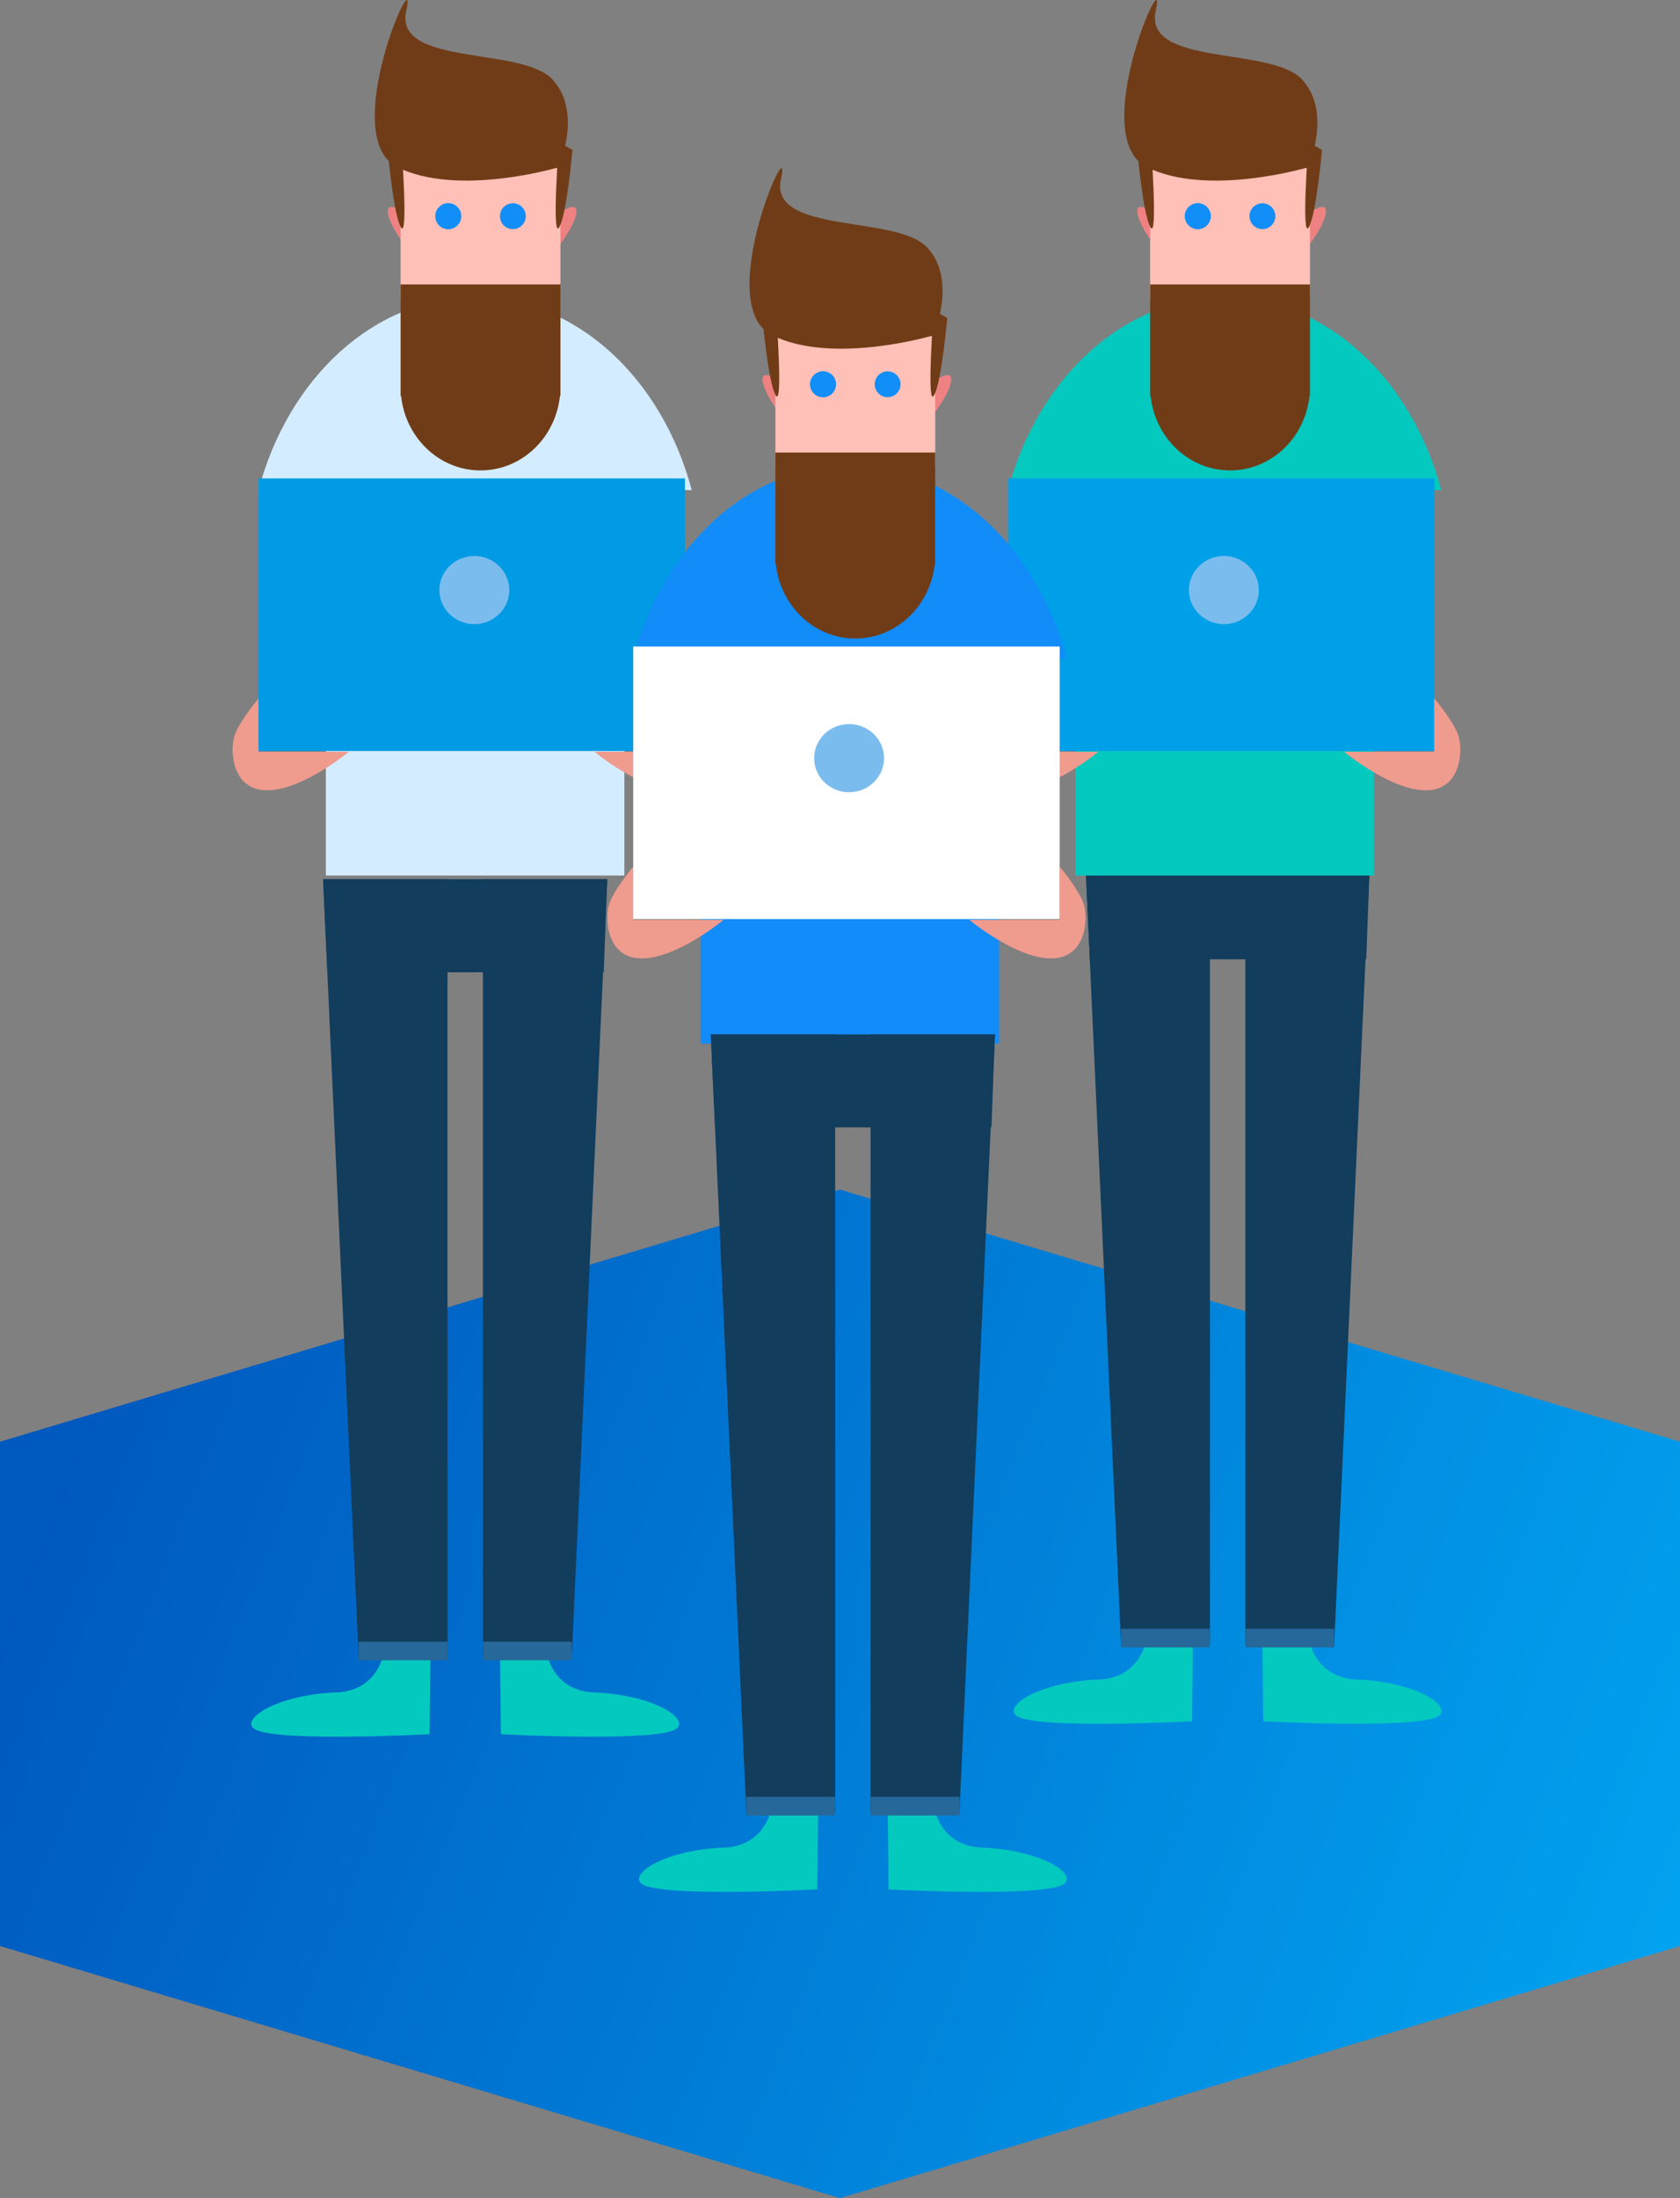 <svg xmlns="http://www.w3.org/2000/svg" width="130" height="170" viewBox="0 0 130 170">
    <rect x="0" y="0" width="130" height="170" fill="#808080" stroke="none"/>
    <defs>
        <linearGradient id="a" x1="0%" y1="46.072%" y2="69.48%">
            <stop offset="0%" stop-color="#0059BF"/>
            <stop offset="100%" stop-color="#01A2EF"/>
        </linearGradient>
    </defs>
    <g fill="none" fill-rule="evenodd">
        <path fill="url(#a)" d="M65 92l65 19.5v39L65 170 0 150.5v-39z"/>
        <g transform="translate(18)">
            <path fill="#04C9BF" d="M20.692 128.223l.067 5.898s11.405.606 13.412-.33c1.47-.686-1.427-2.769-6.458-2.915-2.923-.282-3.358-2.879-3.358-2.879l-3.663.226zM15.308 128.223l-.067 5.898s-11.405.606-13.412-.33c-1.47-.686 1.427-2.769 6.458-2.915 2.923-.282 3.358-2.879 3.358-2.879l3.663.226z"/>
            <path fill="#D4ECFF" d="M7.214 49.42V37.904H2C4.302 29.252 10.938 23 18.764 23c7.827 0 14.462 6.252 16.765 14.904h-5.214V67.71H7.214V49.42z"/>
            <path fill="#EF9B8E" d="M2.022 54v4.135H9s-3.587 2.986-6.335 2.986c-2.747 0-2.887-3.115-2.514-4.236C.525 55.765 2.022 54 2.022 54z"/>
            <path fill="#123D5C" d="M7 68h9.626v60.113H9.748z"/>
            <path fill="#266899" d="M9.748 126.966h6.871v1.438H9.748z"/>
            <path fill="#123D5C" d="M28.993 68h-9.626v60.113h6.878z"/>
            <path fill="#266899" d="M26.245 126.966h-6.871v1.438h6.871z"/>
            <path fill="#123D5C" d="M7 68h21.986l-.267 7.191H7.332z"/>
            <path fill="#EE8182" d="M13.064 16.312s-1.291-.868-1.029.29c.262 1.16 1.575 2.73 1.575 2.73l-.546-3.02zM25.546 16.312s1.291-.868 1.03.29c-.263 1.16-1.576 2.73-1.576 2.73"/>
            <path fill="#FFC0B7" d="M13 13h12.367v10.067H13z"/>
            <path fill="#703C17" d="M25.213 12.94s1.913-4.246-.47-6.804c-2.381-2.558-12.29-.971-11.308-5.312.981-4.34-5.383 9.772-.688 12.104 4.695 2.332 12.466.012 12.466.012zM25.33 30.63h.037V22H13v8.63h.038c.342 3.235 2.963 5.752 6.146 5.752 3.182 0 5.804-2.517 6.145-5.753z"/>
            <ellipse cx="16.687" cy="16.719" fill="#128EF9" rx="1" ry="1"/>
            <ellipse cx="16.687" cy="16.719" fill="#128EF9" rx="1" ry="1"/>
            <ellipse cx="21.687" cy="16.719" fill="#128EF9" rx="1" ry="1"/>
            <path fill="#703C17" d="M12 11.591s.435 4.997 1.028 5.992c.592.995.022-6.583.022-6.583l-1.05.591zM26.297 11.591s-.435 4.997-1.028 5.992c-.592.995-.022-6.583-.022-6.583"/>
            <path fill="#009BE4" d="M2 37h33v21.081H2z"/>
            <ellipse cx="18.704" cy="45.635" fill="#7BBCEE" rx="2.704" ry="2.635"/>
            <path fill="#EF9B8E" d="M34.978 54v4.135H28s3.587 2.986 6.335 2.986c2.747 0 2.887-3.115 2.514-4.236-.374-1.12-1.871-2.885-1.871-2.885z"/>
        </g>
        <g transform="translate(76)">
            <path fill="#04C9BF" d="M21.692 127.223l.067 5.898s11.405.606 13.412-.33c1.47-.686-1.427-2.769-6.458-2.915-2.923-.282-3.358-2.879-3.358-2.879l-3.663.226zM16.308 127.223l-.067 5.898s-11.405.606-13.412-.33c-1.47-.686 1.427-2.769 6.458-2.915 2.923-.282 3.358-2.879 3.358-2.879l3.663.226z"/>
            <path fill="#123D5C" d="M8 67h9.626v60.113h-6.878z"/>
            <path fill="#266899" d="M10.748 125.966h6.871v1.438h-6.871z"/>
            <path fill="#123D5C" d="M29.993 67h-9.626v60.113h6.878z"/>
            <path fill="#266899" d="M27.245 125.966h-6.871v1.438h6.871z"/>
            <path fill="#123D5C" d="M8 67h21.986l-.267 7.191H8.332z"/>
            <path fill="#04C9BF" d="M7.214 49.42V37.904H2C4.302 29.252 10.938 23 18.764 23c7.827 0 14.462 6.252 16.765 14.904h-5.214V67.71H7.214V49.42z"/>
            <path fill="#EF9B8E" d="M2.022 54v4.135H9s-3.587 2.986-6.335 2.986c-2.747 0-2.887-3.115-2.514-4.236C.525 55.765 2.022 54 2.022 54z"/>
            <path fill="#EE8182" d="M13.064 16.312s-1.291-.868-1.029.29c.262 1.16 1.575 2.73 1.575 2.73l-.546-3.02zM25.546 16.312s1.291-.868 1.03.29c-.263 1.16-1.576 2.73-1.576 2.73"/>
            <path fill="#FFC0B7" d="M13 13h12.367v10.067H13z"/>
            <path fill="#703C17" d="M25.213 12.94s1.913-4.246-.47-6.804c-2.381-2.558-12.29-.971-11.308-5.312.981-4.34-5.383 9.772-.688 12.104 4.695 2.332 12.466.012 12.466.012zM25.33 30.63h.037V22H13v8.63h.038c.342 3.235 2.963 5.752 6.146 5.752 3.182 0 5.804-2.517 6.145-5.753z"/>
            <ellipse cx="16.687" cy="16.719" fill="#128EF9" rx="1" ry="1"/>
            <ellipse cx="16.687" cy="16.719" fill="#128EF9" rx="1" ry="1"/>
            <ellipse cx="21.687" cy="16.719" fill="#128EF9" rx="1" ry="1"/>
            <path fill="#703C17" d="M12 11.591s.435 4.997 1.028 5.992c.592.995.022-6.583.022-6.583l-1.05.591zM26.297 11.591s-.435 4.997-1.028 5.992c-.592.995-.022-6.583-.022-6.583"/>
            <path fill="#00A0E8" d="M2 37h33v21.081H2z"/>
            <ellipse cx="18.704" cy="45.635" fill="#7BBCEE" rx="2.704" ry="2.635"/>
            <path fill="#EF9B8E" d="M34.978 54v4.135H28s3.587 2.986 6.335 2.986c2.747 0 2.887-3.115 2.514-4.236-.374-1.12-1.871-2.885-1.871-2.885z"/>
        </g>
        <g transform="translate(47 13)">
            <path fill="#04C9BF" d="M21.692 127.223l.067 5.898s11.405.606 13.412-.33c1.47-.686-1.427-2.769-6.458-2.915-2.923-.282-3.358-2.879-3.358-2.879l-3.663.226zM16.308 127.223l-.067 5.898s-11.405.606-13.412-.33c-1.47-.686 1.427-2.769 6.458-2.915 2.923-.282 3.358-2.879 3.358-2.879l3.663.226z"/>
            <path fill="#128CF9" d="M7.214 49.42V37.904H2C4.302 29.252 10.938 23 18.764 23c7.827 0 14.462 6.252 16.765 14.904h-5.214V67.71H7.214V49.42z"/>
            <path fill="#EF9B8E" d="M2.022 54v4.135H9s-3.587 2.986-6.335 2.986c-2.747 0-2.887-3.115-2.514-4.236C.525 55.765 2.022 54 2.022 54z"/>
            <path fill="#123D5C" d="M8 67h9.626v60.113h-6.878z"/>
            <path fill="#266899" d="M10.748 125.966h6.871v1.438h-6.871z"/>
            <path fill="#123D5C" d="M29.993 67h-9.626v60.113h6.878z"/>
            <path fill="#266899" d="M27.245 125.966h-6.871v1.438h6.871z"/>
            <path fill="#123D5C" d="M8 67h21.986l-.267 7.191H8.332z"/>
            <path fill="#EE8182" d="M13.064 16.312s-1.291-.868-1.029.29c.262 1.16 1.575 2.73 1.575 2.73l-.546-3.02zM25.546 16.312s1.291-.868 1.03.29c-.263 1.16-1.576 2.73-1.576 2.73"/>
            <path fill="#FFC0B7" d="M13 13h12.367v10.067H13z"/>
            <path fill="#703C17" d="M25.213 12.94s1.913-4.246-.47-6.804c-2.381-2.558-12.29-.971-11.308-5.312.981-4.34-5.383 9.772-.688 12.104 4.695 2.332 12.466.012 12.466.012zM25.33 30.63h.037V22H13v8.63h.038c.342 3.235 2.963 5.752 6.146 5.752 3.182 0 5.804-2.517 6.145-5.753z"/>
            <ellipse cx="16.687" cy="16.719" fill="#128EF9" rx="1" ry="1"/>
            <ellipse cx="16.687" cy="16.719" fill="#128EF9" rx="1" ry="1"/>
            <ellipse cx="21.687" cy="16.719" fill="#128EF9" rx="1" ry="1"/>
            <path fill="#703C17" d="M12 11.591s.435 4.997 1.028 5.992c.592.995.022-6.583.022-6.583l-1.05.591zM26.297 11.591s-.435 4.997-1.028 5.992c-.592.995-.022-6.583-.022-6.583"/>
            <path fill="#FFF" d="M2 37h33v21.081H2z"/>
            <ellipse cx="18.704" cy="45.635" fill="#7BBCEE" rx="2.704" ry="2.635"/>
            <path fill="#EF9B8E" d="M34.978 54v4.135H28s3.587 2.986 6.335 2.986c2.747 0 2.887-3.115 2.514-4.236-.374-1.12-1.871-2.885-1.871-2.885z"/>
        </g>
    </g>
</svg>

